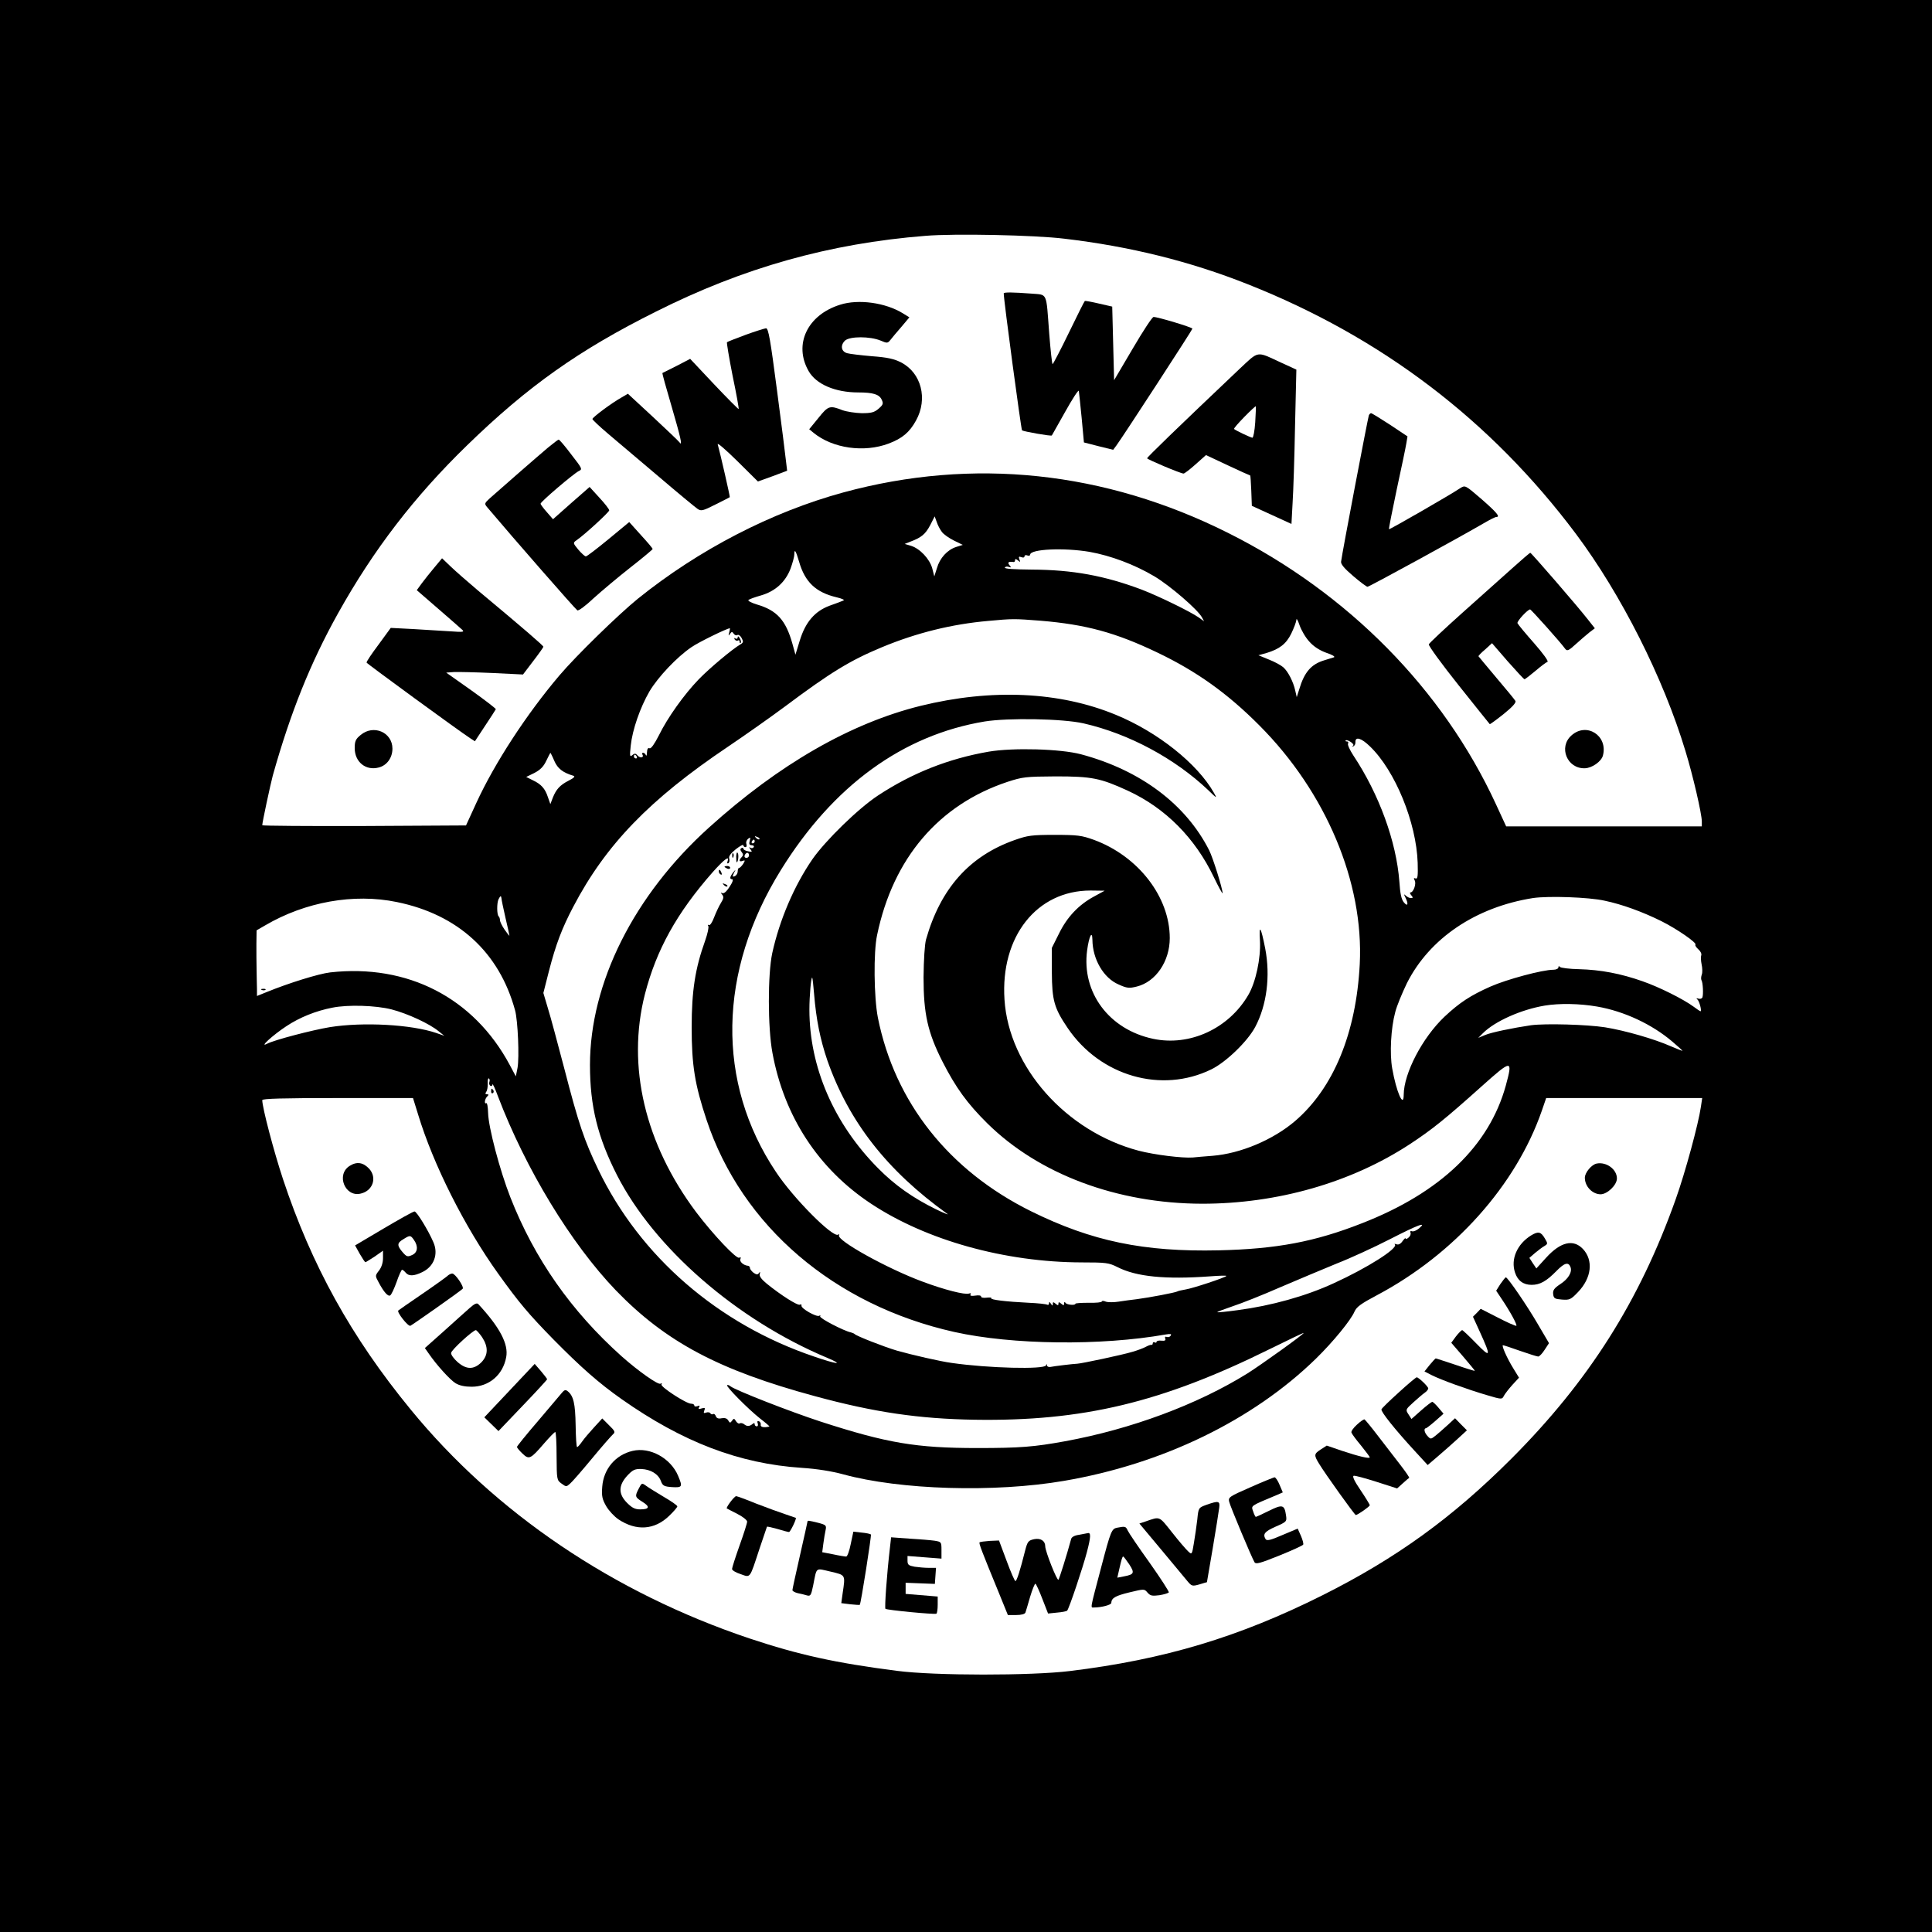 <?xml version="1.0" standalone="no"?>
<!DOCTYPE svg PUBLIC "-//W3C//DTD SVG 20010904//EN"
 "http://www.w3.org/TR/2001/REC-SVG-20010904/DTD/svg10.dtd">
<svg version="1.0" xmlns="http://www.w3.org/2000/svg"
 width="1024pt" height="1024pt" viewBox="0 0 1024 1024"
 preserveAspectRatio="xMidYMid meet">

<g transform="translate(0,1024) scale(0.1,-0.1)"
fill="#000000" stroke="none">
<path d="M0 5120 l0 -5120 5120 0 5120 0 0 5120 0 5120 -5120 0 -5120 0 0
-5120z m5640 3855 c349 -41 667 -120 972 -241 710 -281 1290 -722 1741 -1324
240 -321 463 -763 580 -1150 40 -130 87 -334 87 -374 l0 -26 -518 0 -519 0
-54 117 c-281 609 -784 1120 -1419 1438 -654 328 -1353 402 -2040 215 -381
-104 -766 -303 -1090 -564 -102 -83 -327 -302 -415 -406 -174 -205 -343 -464
-440 -675 l-55 -120 -540 -3 c-297 -1 -540 1 -540 4 0 15 43 215 56 264 94
334 199 596 345 858 189 339 406 621 685 892 322 313 593 505 1000 708 463
233 922 362 1429 402 153 13 581 4 735 -15z m-648 -1554 c9 -13 38 -33 64 -46
l47 -23 -35 -11 c-47 -15 -87 -59 -102 -112 l-14 -44 -11 43 c-14 50 -65 104
-112 119 l-34 10 30 12 c59 22 80 40 105 87 l24 47 11 -30 c5 -16 17 -39 27
-52z m783 -106 c112 -20 238 -67 344 -130 82 -49 231 -177 252 -218 l11 -20
-28 20 c-46 32 -210 112 -303 148 -197 74 -366 105 -582 106 -95 1 -147 4
-143 11 3 5 13 7 21 3 13 -4 14 -3 3 10 -12 15 -4 20 23 16 4 0 7 4 7 10 0 8
5 7 15 -1 13 -11 14 -10 8 5 -5 14 -3 17 10 12 10 -4 17 -2 17 4 0 6 7 9 15 5
8 -3 15 -1 15 4 0 30 179 38 315 15z m-1540 -51 c31 -109 89 -164 200 -190 29
-7 44 -14 35 -17 -8 -4 -41 -16 -72 -27 -79 -29 -129 -87 -159 -185 l-23 -75
-16 58 c-35 125 -82 177 -188 208 -30 9 -50 20 -45 24 4 4 34 15 66 24 76 22
130 71 157 142 11 30 20 64 20 74 0 34 8 22 25 -36z m2705 -425 c23 -26 54
-46 90 -59 31 -10 49 -21 40 -24 -8 -2 -32 -10 -52 -16 -69 -21 -105 -63 -132
-154 l-13 -41 -8 35 c-10 46 -38 101 -63 123 -11 10 -45 29 -76 41 l-56 23 43
12 c69 21 104 48 131 103 14 29 26 61 27 72 0 12 8 -1 17 -28 9 -26 32 -66 52
-87z m-1424 111 c238 -20 396 -62 619 -169 207 -99 371 -216 540 -386 353
-354 554 -832 532 -1265 -19 -366 -139 -657 -343 -832 -116 -99 -288 -172
-437 -184 -40 -3 -87 -7 -105 -9 -56 -4 -202 14 -287 36 -385 102 -688 443
-711 801 -22 334 171 578 456 578 l75 -1 -57 -31 c-81 -44 -142 -108 -185
-196 l-38 -76 0 -130 c1 -148 12 -189 84 -295 173 -255 497 -348 761 -219 78
38 192 148 233 225 61 115 81 269 53 415 -23 118 -34 133 -28 42 5 -93 -22
-220 -62 -288 -104 -178 -310 -273 -504 -232 -233 49 -380 245 -350 469 10 74
27 109 28 56 1 -103 59 -203 139 -237 44 -20 56 -21 96 -11 101 25 175 134
175 257 0 219 -168 435 -403 521 -64 23 -86 26 -207 26 -121 0 -143 -3 -211
-27 -241 -85 -394 -257 -471 -528 -7 -27 -12 -106 -13 -200 0 -193 22 -292
100 -446 71 -139 131 -222 238 -328 274 -270 688 -425 1139 -426 398 0 790
112 1101 316 117 77 187 133 382 308 159 142 164 142 126 2 -88 -319 -346
-567 -761 -729 -251 -99 -455 -137 -760 -144 -397 -9 -673 48 -995 207 -436
216 -722 577 -812 1026 -21 107 -24 348 -4 439 85 407 327 690 691 811 80 26
96 28 255 29 192 0 237 -9 383 -76 199 -92 356 -250 456 -459 25 -52 46 -90
46 -84 0 24 -51 187 -71 227 -124 245 -365 425 -679 509 -108 29 -361 36 -490
14 -213 -37 -405 -113 -586 -232 -105 -69 -278 -238 -348 -338 -97 -141 -174
-321 -213 -498 -24 -113 -24 -393 1 -528 62 -337 243 -615 523 -800 293 -194
710 -310 1116 -311 130 0 144 -2 190 -25 100 -51 254 -66 489 -49 51 4 91 5
88 2 -10 -10 -177 -65 -214 -71 -21 -4 -42 -8 -46 -11 -10 -6 -146 -32 -215
-41 -27 -3 -71 -9 -96 -13 -25 -4 -56 -4 -68 0 -11 5 -21 5 -21 1 0 -5 -31 -8
-70 -7 -38 0 -70 -2 -70 -5 0 -10 -45 -6 -52 4 -5 7 -8 6 -8 -3 0 -11 -3 -11
-15 -1 -12 10 -15 10 -15 0 0 -10 -3 -10 -15 0 -12 10 -15 10 -15 -1 0 -11 -2
-11 -10 1 -7 11 -10 11 -10 2 0 -7 -4 -10 -10 -7 -5 3 -49 8 -97 10 -122 6
-204 16 -199 24 3 4 -8 5 -25 3 -16 -2 -29 0 -29 6 0 6 -13 8 -31 5 -21 -3
-29 -1 -25 6 4 7 1 8 -8 5 -21 -8 -131 20 -246 63 -187 69 -459 220 -443 246
3 5 1 7 -5 3 -28 -17 -237 193 -329 332 -318 475 -308 1063 26 1601 277 447
646 715 1080 787 125 20 414 15 524 -10 241 -55 484 -186 661 -354 46 -45 48
-45 30 -14 -88 155 -298 322 -519 413 -299 124 -660 140 -1035 48 -372 -92
-751 -310 -1122 -645 -398 -359 -631 -824 -631 -1259 0 -218 41 -383 144 -585
198 -386 633 -765 1114 -967 92 -39 52 -35 -70 7 -509 172 -922 530 -1144 991
-74 154 -104 241 -181 539 -34 129 -72 272 -86 316 l-24 81 29 114 c37 144 70
230 130 344 172 328 404 568 819 847 92 62 228 158 302 213 242 181 345 244
513 314 185 77 372 123 565 140 129 12 138 12 278 1z m-1651 -62 c-5 -18 -4
-20 4 -8 9 13 12 13 20 1 5 -7 14 -11 19 -7 6 4 16 -3 23 -16 10 -19 9 -24 -6
-33 -42 -24 -165 -127 -222 -186 -78 -81 -165 -203 -211 -297 -23 -45 -41 -71
-49 -68 -9 4 -13 -4 -14 -22 0 -15 -3 -21 -6 -14 -2 6 -9 12 -14 12 -6 0 -8
-4 -4 -9 10 -17 -12 -21 -25 -6 -10 12 -16 13 -28 3 -14 -12 -15 -6 -9 50 9
85 50 202 99 287 46 77 145 182 223 235 39 27 187 99 203 100 2 0 0 -10 -3
-22z m3396 -604 c134 -129 246 -404 253 -617 2 -71 0 -87 -11 -83 -10 4 -11 1
-5 -10 10 -17 -6 -64 -22 -64 -5 0 -3 -7 4 -15 10 -12 10 -15 -2 -15 -8 0 -20
6 -27 13 -11 10 -11 8 -2 -10 17 -34 13 -51 -8 -26 -13 15 -20 46 -24 110 -16
212 -107 463 -244 669 -19 29 -32 58 -28 63 3 6 1 11 -6 11 -7 0 -10 3 -6 6 3
3 15 -1 27 -9 13 -9 17 -17 10 -20 -6 -3 -5 -4 2 -3 7 2 13 12 12 23 -1 31 32
21 77 -23z m-4323 -77 c18 -41 45 -62 102 -79 10 -3 1 -12 -25 -25 -47 -24
-67 -46 -85 -91 l-13 -34 -13 37 c-15 46 -36 69 -81 90 l-34 17 43 21 c31 16
49 34 63 64 11 23 21 42 22 43 1 0 11 -19 21 -43z m437 23 c3 -5 1 -10 -4 -10
-6 0 -11 5 -11 10 0 6 2 10 4 10 3 0 8 -4 11 -10z m650 -438 c-3 -3 -11 0 -18
7 -9 10 -8 11 6 5 10 -3 15 -9 12 -12z m-52 -12 c-4 -14 0 -20 11 -20 10 0 14
-5 11 -10 -4 -6 -12 -7 -18 -3 -8 5 -8 2 1 -9 10 -13 9 -15 -13 -10 -14 2 -25
9 -25 14 0 5 -5 6 -10 3 -8 -5 -7 -11 1 -21 9 -11 9 -18 1 -26 -17 -17 -15
-28 4 -21 14 5 14 3 3 -16 -8 -11 -17 -21 -21 -21 -5 0 -8 -9 -8 -19 0 -10 -7
-21 -15 -25 -13 -5 -14 -2 -5 17 11 21 11 21 -4 3 -18 -23 -20 -36 -6 -36 6 0
5 -9 -2 -22 -23 -40 -40 -58 -52 -51 -7 4 -6 1 1 -8 10 -12 9 -21 -6 -45 -10
-16 -26 -50 -36 -76 -10 -27 -22 -45 -28 -41 -6 3 -7 1 -3 -5 4 -7 -4 -42 -17
-79 -52 -145 -71 -263 -71 -458 0 -202 17 -305 79 -491 187 -563 678 -982
1314 -1124 306 -68 775 -74 1120 -13 25 4 32 3 26 -6 -4 -7 -13 -10 -21 -7 -8
3 -11 0 -8 -9 4 -9 -2 -13 -20 -11 -14 2 -26 -1 -26 -6 0 -5 -4 -6 -10 -3 -5
3 -10 1 -10 -4 0 -6 -3 -10 -7 -9 -5 1 -18 -4 -31 -11 -13 -7 -45 -19 -70 -26
-52 -16 -269 -62 -292 -63 -24 -1 -123 -13 -142 -17 -10 -2 -18 2 -19 8 0 9
-2 9 -5 0 -10 -22 -305 -15 -499 13 -61 8 -212 43 -290 65 -71 21 -216 78
-225 88 -3 3 -12 7 -20 9 -36 7 -169 76 -163 85 3 6 1 7 -5 3 -14 -8 -98 39
-94 54 1 6 -2 9 -8 5 -11 -7 -102 51 -177 112 -28 23 -40 40 -36 51 3 12 2 13
-4 5 -7 -10 -13 -10 -29 1 -10 8 -19 19 -19 25 0 6 -4 11 -10 12 -24 2 -46 22
-41 35 4 10 2 12 -6 8 -14 -9 -138 122 -228 241 -272 363 -369 774 -272 1155
61 236 169 431 360 648 61 68 91 91 78 56 -3 -9 -2 -12 5 -9 5 4 7 15 4 24 -4
12 7 27 35 50 22 17 40 27 40 21 0 -5 5 -10 11 -10 6 0 8 7 5 17 -5 13 7 31
21 33 0 0 -1 -9 -4 -20z m27 0 c0 -5 -5 -10 -11 -10 -5 0 -7 5 -4 10 3 6 8 10
11 10 2 0 4 -4 4 -10z m-30 -73 c0 -8 -6 -14 -14 -14 -8 0 -12 6 -9 14 3 7 9
13 14 13 5 0 9 -6 9 -13z m-1312 -229 c0 -7 10 -53 21 -102 12 -50 21 -92 21
-95 0 -3 -11 11 -25 31 -14 20 -25 43 -25 51 0 7 -3 17 -7 20 -10 10 -10 70
-1 90 10 20 14 22 16 5z m5847 -12 c92 -19 201 -59 300 -108 84 -42 191 -116
181 -125 -3 -3 4 -14 15 -24 12 -10 19 -25 16 -32 -3 -8 -2 -30 2 -49 4 -18 5
-42 1 -53 -4 -11 -5 -24 -2 -30 8 -12 11 -76 5 -92 -3 -6 -12 -9 -21 -6 -11 3
-13 2 -6 -4 11 -8 25 -63 17 -63 -2 0 -19 11 -36 24 -54 40 -182 104 -271 135
-116 41 -223 61 -336 64 -52 1 -98 7 -102 12 -5 6 -8 5 -8 -2 0 -7 -12 -13
-27 -13 -58 0 -247 -51 -333 -89 -106 -47 -164 -85 -244 -160 -117 -111 -215
-299 -216 -413 0 -75 -39 14 -61 139 -14 79 -7 213 16 298 8 33 37 102 62 154
120 238 365 403 668 451 82 12 295 5 380 -14z m-6402 -7 c324 -66 543 -266
627 -574 15 -55 23 -250 13 -305 l-9 -45 -32 60 c-191 357 -542 537 -952 491
-61 -7 -221 -57 -336 -104 l-52 -21 0 37 c-1 20 -1 66 -2 102 -1 36 -1 97 -1
137 l1 72 45 26 c213 125 470 171 698 124z m2212 -489 c11 -134 32 -238 70
-350 114 -325 316 -584 635 -813 14 -9 -13 1 -60 24 -122 60 -217 127 -306
217 -234 236 -364 536 -364 841 0 73 9 175 15 169 2 -2 6 -41 10 -88z m4150
-65 c144 -25 291 -94 399 -186 32 -27 56 -49 53 -49 -2 0 -29 11 -60 24 -88
39 -244 84 -350 101 -97 15 -315 21 -392 11 -95 -14 -212 -38 -244 -52 l-36
-15 25 25 c63 63 202 125 327 146 79 13 185 11 278 -5z m-6390 -15 c85 -22
202 -76 250 -116 l30 -24 -43 15 c-132 45 -386 59 -563 31 -96 -16 -295 -68
-333 -88 -46 -24 29 45 102 93 71 47 156 81 243 98 84 17 231 12 314 -9z m519
-384 c-3 -8 -1 -17 5 -21 6 -3 11 0 11 7 1 7 14 -21 29 -62 147 -386 387 -781
625 -1029 264 -273 545 -423 1055 -561 316 -86 552 -120 846 -125 574 -9 992
91 1568 376 97 48 177 86 177 84 0 -7 -226 -169 -299 -215 -266 -165 -616
-295 -966 -359 -164 -30 -239 -36 -465 -36 -324 0 -478 26 -830 140 -168 55
-451 166 -478 187 -7 6 -15 9 -18 6 -7 -7 111 -126 174 -176 30 -23 52 -42 50
-43 -29 -7 -48 -3 -46 9 2 8 -3 17 -10 19 -7 3 -10 -1 -6 -11 3 -9 1 -16 -5
-16 -6 0 -11 5 -11 11 0 8 -4 8 -12 1 -16 -13 -30 -13 -45 0 -7 5 -17 7 -22 4
-5 -4 -14 2 -20 11 -9 16 -12 16 -21 3 -9 -13 -12 -13 -20 1 -6 11 -18 15 -35
12 -17 -4 -27 0 -31 11 -3 9 -10 14 -14 11 -5 -3 -11 -1 -15 4 -3 6 -13 7 -22
4 -13 -5 -15 -2 -10 11 6 14 3 16 -14 11 -16 -5 -19 -4 -14 6 6 9 3 11 -8 6
-10 -3 -17 -2 -17 3 0 6 -7 10 -17 10 -26 0 -164 90 -157 102 4 7 2 8 -5 4
-12 -8 -117 66 -206 145 -268 240 -462 517 -590 843 -56 143 -116 370 -118
447 -1 32 -5 55 -9 52 -13 -7 -9 22 4 35 9 9 9 12 -1 12 -9 0 -10 4 -4 13 5 6
9 26 8 44 -1 18 2 30 6 27 4 -2 6 -11 3 -18z m-378 -173 c81 -267 247 -596
424 -843 111 -155 162 -215 293 -349 146 -148 240 -231 362 -317 323 -227 622
-342 955 -364 79 -5 159 -18 218 -34 302 -83 804 -98 1171 -35 522 89 999 320
1335 647 92 90 186 205 205 250 11 25 34 42 119 87 411 218 737 583 874 978
l23 67 414 0 413 0 -7 -47 c-13 -90 -83 -348 -133 -488 -192 -541 -461 -965
-871 -1376 -315 -315 -612 -529 -1001 -724 -443 -222 -839 -341 -1340 -402
-205 -25 -716 -25 -915 1 -327 42 -522 85 -783 172 -721 242 -1347 665 -1796
1214 -315 384 -525 765 -676 1220 -49 148 -110 380 -110 419 0 8 109 11 400
11 l399 0 27 -87z m5305 -604 c-13 -11 -30 -18 -37 -15 -8 3 -11 0 -8 -8 3 -7
-2 -19 -11 -26 -8 -7 -15 -9 -15 -4 0 5 -7 -2 -16 -14 -10 -15 -22 -21 -32
-17 -9 3 -13 3 -9 -1 19 -20 -147 -125 -325 -206 -147 -68 -332 -119 -507
-142 -58 -8 -107 -13 -109 -11 -2 2 34 15 80 31 46 15 160 60 253 101 94 40
229 97 300 126 72 28 198 86 280 128 152 78 201 96 156 58z"/>
<path d="M5320 8685 c0 -36 92 -721 97 -726 8 -6 154 -32 158 -27 1 2 33 58
71 126 38 68 70 118 72 110 1 -7 8 -71 15 -143 l12 -130 78 -20 77 -19 18 24
c39 54 402 612 402 618 0 7 -186 63 -206 62 -7 0 -56 -75 -110 -167 l-99 -168
-5 195 -5 195 -70 16 c-38 9 -72 15 -75 14 -3 -2 -41 -78 -85 -169 -44 -91
-83 -165 -86 -166 -3 0 -11 73 -18 163 -17 225 -7 203 -97 211 -93 7 -144 8
-144 1z"/>
<path d="M4453 8625 c-174 -54 -248 -211 -167 -352 40 -70 141 -113 263 -113
78 0 111 -10 124 -38 10 -21 8 -27 -16 -48 -23 -20 -39 -24 -90 -24 -34 1 -80
8 -102 16 -67 26 -75 24 -127 -41 l-49 -60 23 -19 c102 -83 268 -106 398 -57
72 27 111 60 145 122 64 115 28 253 -79 308 -37 19 -73 27 -155 33 -58 5 -117
12 -131 16 -32 9 -37 42 -11 67 26 23 132 23 188 0 35 -15 38 -15 53 4 8 10
34 42 58 69 l42 50 -34 21 c-92 57 -236 77 -333 46z"/>
<path d="M3951 8465 c-51 -19 -95 -36 -98 -39 -2 -2 11 -82 30 -178 20 -95 34
-174 32 -176 -1 -2 -60 57 -130 131 l-127 135 -71 -37 c-40 -20 -74 -37 -76
-38 -2 -1 20 -80 48 -175 48 -164 60 -217 43 -193 -4 6 -67 66 -140 134 l-134
124 -36 -21 c-53 -30 -152 -104 -152 -113 0 -4 37 -39 83 -78 45 -38 165 -140
267 -226 102 -87 195 -164 207 -172 19 -13 28 -11 95 23 40 20 74 37 76 39 2
2 -50 230 -64 280 -3 11 43 -29 104 -89 l109 -108 78 28 77 29 -6 50 c-3 28
-24 197 -48 378 -35 268 -45 327 -58 327 -8 -1 -57 -16 -109 -35z"/>
<path d="M6568 8283 c-331 -314 -488 -466 -488 -472 0 -6 178 -81 193 -81 5 0
34 22 64 49 l55 49 115 -54 c64 -30 117 -54 119 -54 2 0 4 -36 6 -80 l3 -81
105 -48 105 -48 6 111 c4 61 10 245 13 409 l7 298 -83 38 c-131 61 -114 63
-220 -36z m85 -281 c-3 -45 -10 -82 -15 -82 -8 0 -88 38 -97 46 -3 3 22 31 54
64 32 33 60 58 61 57 1 -1 0 -39 -3 -85z"/>
<path d="M7255 8038 c-6 -19 -141 -726 -147 -775 -2 -13 18 -37 64 -76 36 -31
71 -57 76 -57 9 0 488 262 615 336 32 19 62 34 68 34 22 0 3 23 -78 94 -87 75
-87 75 -113 59 -50 -34 -375 -221 -378 -218 -2 2 17 97 41 211 25 115 48 225
51 245 l6 36 -93 62 c-51 33 -96 61 -100 61 -4 0 -10 -6 -12 -12z"/>
<path d="M2905 7868 c-56 -47 -264 -229 -310 -270 -27 -25 -28 -28 -14 -45
140 -166 467 -540 479 -548 6 -4 45 25 86 64 42 38 130 112 195 163 65 51 118
95 118 98 1 3 -27 36 -62 74 l-62 69 -110 -91 c-61 -50 -114 -91 -120 -91 -5
0 -23 16 -40 36 -28 34 -29 36 -10 49 45 31 174 150 174 159 0 6 -23 36 -52
67 l-52 57 -97 -85 -97 -86 -33 38 c-18 20 -33 41 -33 44 0 11 176 160 202
173 21 10 20 12 -39 88 -33 44 -63 79 -67 79 -3 0 -28 -19 -56 -42z"/>
<path d="M8015 7228 c-49 -44 -168 -150 -263 -235 -95 -85 -176 -161 -179
-168 -2 -8 68 -104 158 -217 89 -112 164 -205 165 -206 1 -2 34 22 73 53 47
38 68 61 63 70 -4 7 -49 62 -101 123 -51 61 -94 112 -95 114 0 2 15 19 36 36
l36 33 83 -96 c46 -52 86 -95 89 -95 4 0 29 20 58 44 28 24 57 46 64 48 7 3
-23 44 -71 99 -46 52 -85 99 -88 106 -4 10 53 72 67 73 5 0 162 -175 186 -209
10 -13 18 -10 55 24 24 22 57 50 73 63 l29 22 -34 43 c-59 76 -303 357 -308
357 -3 0 -46 -37 -96 -82z"/>
<path d="M2303 7233 c-22 -26 -52 -64 -67 -84 l-27 -37 113 -98 c62 -54 120
-104 128 -112 13 -12 4 -13 -65 -8 -44 3 -133 8 -197 12 l-117 6 -65 -89 c-36
-48 -65 -91 -63 -95 2 -6 495 -366 548 -400 l26 -17 54 82 c30 45 55 84 57 88
1 3 -57 48 -130 100 l-133 94 40 3 c22 1 114 -1 203 -5 l164 -8 54 71 c30 39
54 73 54 76 0 6 -104 96 -350 301 -52 44 -116 100 -141 124 l-46 44 -40 -48z"/>
<path d="M1911 6344 c-26 -21 -31 -33 -31 -69 0 -74 59 -121 127 -103 44 11
73 52 73 100 0 87 -101 130 -169 72z"/>
<path d="M8329 6342 c-70 -62 -23 -177 71 -174 38 1 88 36 96 68 27 105 -87
178 -167 106z"/>
<path d="M3910 6862 c0 -7 -5 -10 -12 -6 -7 4 -8 3 -4 -5 4 -6 12 -9 17 -6 5
4 9 1 9 -6 0 -7 3 -10 6 -6 3 3 1 14 -5 24 -6 11 -11 13 -11 5z"/>
<path d="M3902 5701 c0 -17 1 -31 3 -31 7 0 12 39 5 49 -4 7 -7 -1 -8 -18z"/>
<path d="M3881 5704 c0 -11 3 -14 6 -6 3 7 2 16 -1 19 -3 4 -6 -2 -5 -13z"/>
<path d="M3840 5646 c0 -2 7 -6 15 -10 8 -3 15 -1 15 4 0 6 -7 10 -15 10 -8 0
-15 -2 -15 -4z"/>
<path d="M3810 5621 c0 -6 4 -13 10 -16 6 -3 7 1 4 9 -7 18 -14 21 -14 7z"/>
<path d="M3837 5549 c7 -7 15 -10 18 -7 3 3 -2 9 -12 12 -14 6 -15 5 -6 -5z"/>
<path d="M1388 4993 c7 -3 16 -2 19 1 4 3 -2 6 -13 5 -11 0 -14 -3 -6 -6z"/>
<path d="M2603 4455 c0 -8 4 -12 9 -9 5 3 6 10 3 15 -9 13 -12 11 -12 -6z"/>
<path d="M1854 4061 c-75 -46 -25 -169 59 -147 63 15 86 83 45 130 -32 35 -66
41 -104 17z"/>
<path d="M8463 4073 c-27 -5 -63 -48 -63 -75 0 -46 39 -87 83 -88 36 0 87 49
87 84 0 48 -55 89 -107 79z"/>
<path d="M2034 3729 l-152 -90 25 -45 c14 -24 27 -44 30 -44 2 0 24 14 49 30
l44 31 0 -39 c0 -25 -8 -49 -21 -66 -21 -27 -21 -28 -3 -61 28 -53 50 -78 62
-71 6 3 21 35 34 71 12 36 26 65 29 65 4 0 12 -7 19 -15 16 -20 44 -19 87 2
63 29 88 96 60 159 -27 63 -89 164 -100 163 -7 0 -80 -41 -163 -90z m160 -61
c24 -34 20 -67 -10 -80 -24 -11 -29 -9 -50 15 -31 36 -30 49 4 69 35 22 38 22
56 -4z"/>
<path d="M8115 3692 c-74 -46 -109 -126 -85 -197 14 -43 44 -65 88 -65 44 0
78 19 131 73 43 44 64 50 75 21 10 -26 -12 -63 -54 -90 -33 -22 -40 -32 -38
-53 3 -23 8 -26 47 -29 40 -3 47 0 85 40 72 75 82 168 26 228 -51 54 -119 38
-196 -47 l-51 -56 -19 28 -18 28 30 26 c17 14 39 31 50 37 18 11 18 13 2 40
-21 36 -35 39 -73 16z"/>
<path d="M2370 3476 c-8 -7 -69 -51 -135 -96 -66 -45 -122 -84 -124 -86 -9 -8
51 -85 64 -81 11 5 259 179 277 196 10 9 -39 81 -55 81 -7 0 -19 -6 -27 -14z"/>
<path d="M7952 3434 l-22 -35 28 -42 c46 -68 84 -138 79 -144 -3 -2 -47 17
-97 43 l-92 47 -20 -21 -21 -21 36 -79 c61 -134 59 -142 -19 -62 -37 38 -71
70 -74 70 -4 0 -19 -15 -33 -33 l-25 -34 63 -73 c35 -41 63 -75 62 -76 -1 -1
-47 13 -102 32 -55 18 -102 34 -105 34 -3 0 -17 -16 -33 -35 l-27 -34 37 -19
c51 -26 193 -77 292 -106 81 -24 82 -24 92 -4 6 11 26 37 45 58 l35 38 -30 49
c-34 55 -64 123 -55 123 3 0 44 -13 91 -30 46 -16 90 -30 96 -30 7 1 22 17 34
36 l23 35 -57 97 c-59 102 -162 252 -172 252 -3 -1 -16 -17 -29 -36z"/>
<path d="M2489 3307 c-20 -18 -81 -72 -136 -122 l-101 -90 21 -30 c42 -61 112
-138 141 -156 21 -13 50 -19 86 -19 92 0 166 63 183 157 13 69 -34 158 -147
280 -8 9 -20 4 -47 -20z m66 -154 c34 -52 33 -96 -4 -134 -40 -39 -79 -39
-126 2 -19 17 -35 38 -34 48 0 15 115 120 131 121 4 0 19 -17 33 -37z"/>
<path d="M2701 2870 l-134 -142 37 -36 38 -37 129 135 c71 74 129 137 129 140
-1 3 -15 22 -33 43 l-33 38 -133 -141z"/>
<path d="M7414 2860 c-49 -44 -91 -85 -92 -90 -4 -12 73 -108 176 -220 l69
-75 55 47 c29 25 76 66 103 91 l50 46 -32 32 -31 32 -39 -36 c-21 -19 -50 -45
-64 -56 -25 -20 -27 -20 -43 -2 -17 18 -21 41 -8 41 4 1 26 18 50 39 l43 38
-26 31 c-15 18 -30 32 -34 32 -3 0 -30 -20 -58 -45 l-52 -46 -16 25 c-16 24
-15 26 26 63 23 21 50 44 60 51 11 7 19 18 19 23 0 10 -50 58 -61 59 -4 0 -47
-36 -95 -80z"/>
<path d="M2980 2860 c-8 -10 -66 -78 -127 -150 -62 -72 -113 -135 -113 -139 0
-4 13 -20 29 -35 35 -34 43 -30 116 55 28 32 53 58 58 59 4 0 7 -57 7 -127 1
-125 1 -128 26 -146 24 -18 26 -18 45 -1 12 10 64 70 117 134 52 63 103 121
111 128 13 11 11 17 -21 48 l-36 36 -43 -47 c-24 -26 -53 -60 -64 -76 -11 -16
-23 -29 -26 -29 -4 0 -7 52 -8 116 -2 115 -11 156 -43 181 -10 8 -17 6 -28 -7z"/>
<path d="M7192 2689 c-19 -17 -32 -36 -29 -42 2 -7 25 -38 51 -69 25 -31 46
-59 46 -62 0 -9 -59 5 -146 34 l-82 28 -31 -20 c-37 -24 -38 -30 -9 -77 30
-50 188 -271 194 -271 9 0 74 45 74 52 0 4 -22 40 -49 80 -32 47 -45 74 -36
76 7 2 61 -13 121 -32 l109 -35 30 27 c16 15 32 28 34 29 2 2 -18 31 -44 65
-27 35 -80 104 -118 153 -38 50 -72 91 -75 92 -4 1 -22 -11 -40 -28z"/>
<path d="M3353 2550 c-91 -21 -154 -96 -161 -190 -4 -50 0 -66 21 -103 14 -24
43 -55 65 -70 95 -63 191 -56 268 18 24 23 44 46 44 51 0 5 -33 28 -73 51 -40
24 -82 50 -94 59 -21 15 -22 14 -37 -15 -22 -42 -21 -46 19 -71 42 -26 37 -40
-12 -40 -27 0 -43 8 -69 34 -47 47 -47 92 0 144 29 31 40 37 75 36 49 -2 90
-26 104 -64 9 -25 17 -29 59 -32 54 -3 57 1 32 60 -39 93 -149 154 -241 132z"/>
<path d="M6627 2357 c-112 -49 -118 -53 -112 -77 7 -28 120 -297 134 -320 8
-12 29 -6 131 35 67 27 124 53 127 58 3 5 -3 26 -12 47 l-17 38 -81 -34 c-62
-27 -82 -32 -89 -22 -16 27 -6 40 52 66 60 26 61 28 56 61 -8 56 -19 59 -91
23 -36 -18 -67 -32 -69 -32 -2 0 -9 13 -14 29 -11 32 -18 27 125 87 l32 14
-17 40 c-9 22 -21 40 -27 40 -5 -1 -63 -24 -128 -53z"/>
<path d="M3871 2279 c-13 -17 -21 -32 -19 -34 1 -1 27 -14 56 -29 28 -14 52
-33 52 -41 0 -8 -18 -65 -40 -126 -22 -62 -40 -118 -40 -125 0 -7 20 -19 45
-27 54 -19 47 -28 100 133 21 63 39 116 40 118 2 2 27 -4 56 -12 29 -9 56 -16
61 -16 7 0 41 71 36 75 -2 1 -28 10 -58 20 -30 10 -99 35 -153 56 -53 22 -101
39 -105 39 -5 0 -18 -14 -31 -31z"/>
<path d="M6394 2264 c-41 -15 -42 -15 -48 -77 -4 -34 -12 -90 -18 -125 -10
-62 -11 -63 -30 -45 -11 10 -50 55 -86 101 -70 88 -62 85 -140 58 l-33 -11
117 -140 c64 -77 127 -152 139 -167 21 -25 25 -26 61 -16 22 7 40 12 41 12 1
1 60 351 65 394 5 37 -3 39 -68 16z"/>
<path d="M4280 2176 c0 -2 -18 -83 -40 -180 -22 -96 -40 -179 -40 -184 0 -5
12 -12 28 -16 15 -3 37 -8 49 -12 19 -5 22 0 33 53 20 100 10 92 93 73 80 -19
78 -15 63 -116 l-7 -51 48 -6 c26 -3 49 -4 50 -3 6 5 63 369 59 373 -3 3 -25
8 -49 10 l-44 5 -14 -66 c-7 -36 -18 -66 -24 -66 -6 0 -38 5 -70 12 l-57 11 6
46 c3 25 9 58 12 72 5 24 2 27 -40 38 -49 12 -56 13 -56 7z"/>
<path d="M5922 2143 c-30 -6 -34 -14 -85 -208 -61 -231 -58 -215 -39 -215 41
0 92 14 92 24 1 26 21 38 96 56 79 19 79 19 96 -1 15 -17 24 -19 63 -14 25 4
47 11 50 15 2 4 -43 74 -101 156 -59 82 -111 159 -117 172 -10 22 -13 23 -55
15z m63 -194 c30 -46 26 -54 -27 -64 l-36 -7 10 44 c13 57 17 68 21 68 3 0 17
-19 32 -41z"/>
<path d="M5765 2114 c-5 -1 -27 -5 -47 -9 -23 -3 -39 -12 -41 -23 -23 -85 -62
-209 -67 -215 -7 -8 -70 151 -70 177 0 29 -24 45 -59 38 -31 -7 -35 -12 -48
-62 -26 -104 -44 -160 -51 -160 -4 0 -25 48 -47 108 l-40 107 -49 -2 c-27 -2
-51 -5 -54 -8 -5 -4 13 -50 100 -262 l50 -123 44 0 c27 0 46 5 49 13 2 6 14
45 25 84 12 40 25 71 28 69 4 -2 21 -39 37 -81 l30 -77 48 5 c26 2 50 7 53 10
10 10 83 227 105 311 21 80 22 105 4 100z"/>
<path d="M4717 2038 c-17 -145 -29 -319 -24 -325 8 -7 259 -31 270 -26 4 2 7
24 7 48 l0 43 -85 7 -85 7 0 30 0 29 78 -3 77 -3 3 43 3 42 -38 0 c-21 0 -55
3 -75 6 -32 6 -38 10 -38 32 l0 25 90 -7 90 -7 0 45 c0 44 -1 44 -37 50 -21 3
-81 8 -134 11 l-96 7 -6 -54z"/>
</g>
</svg>
